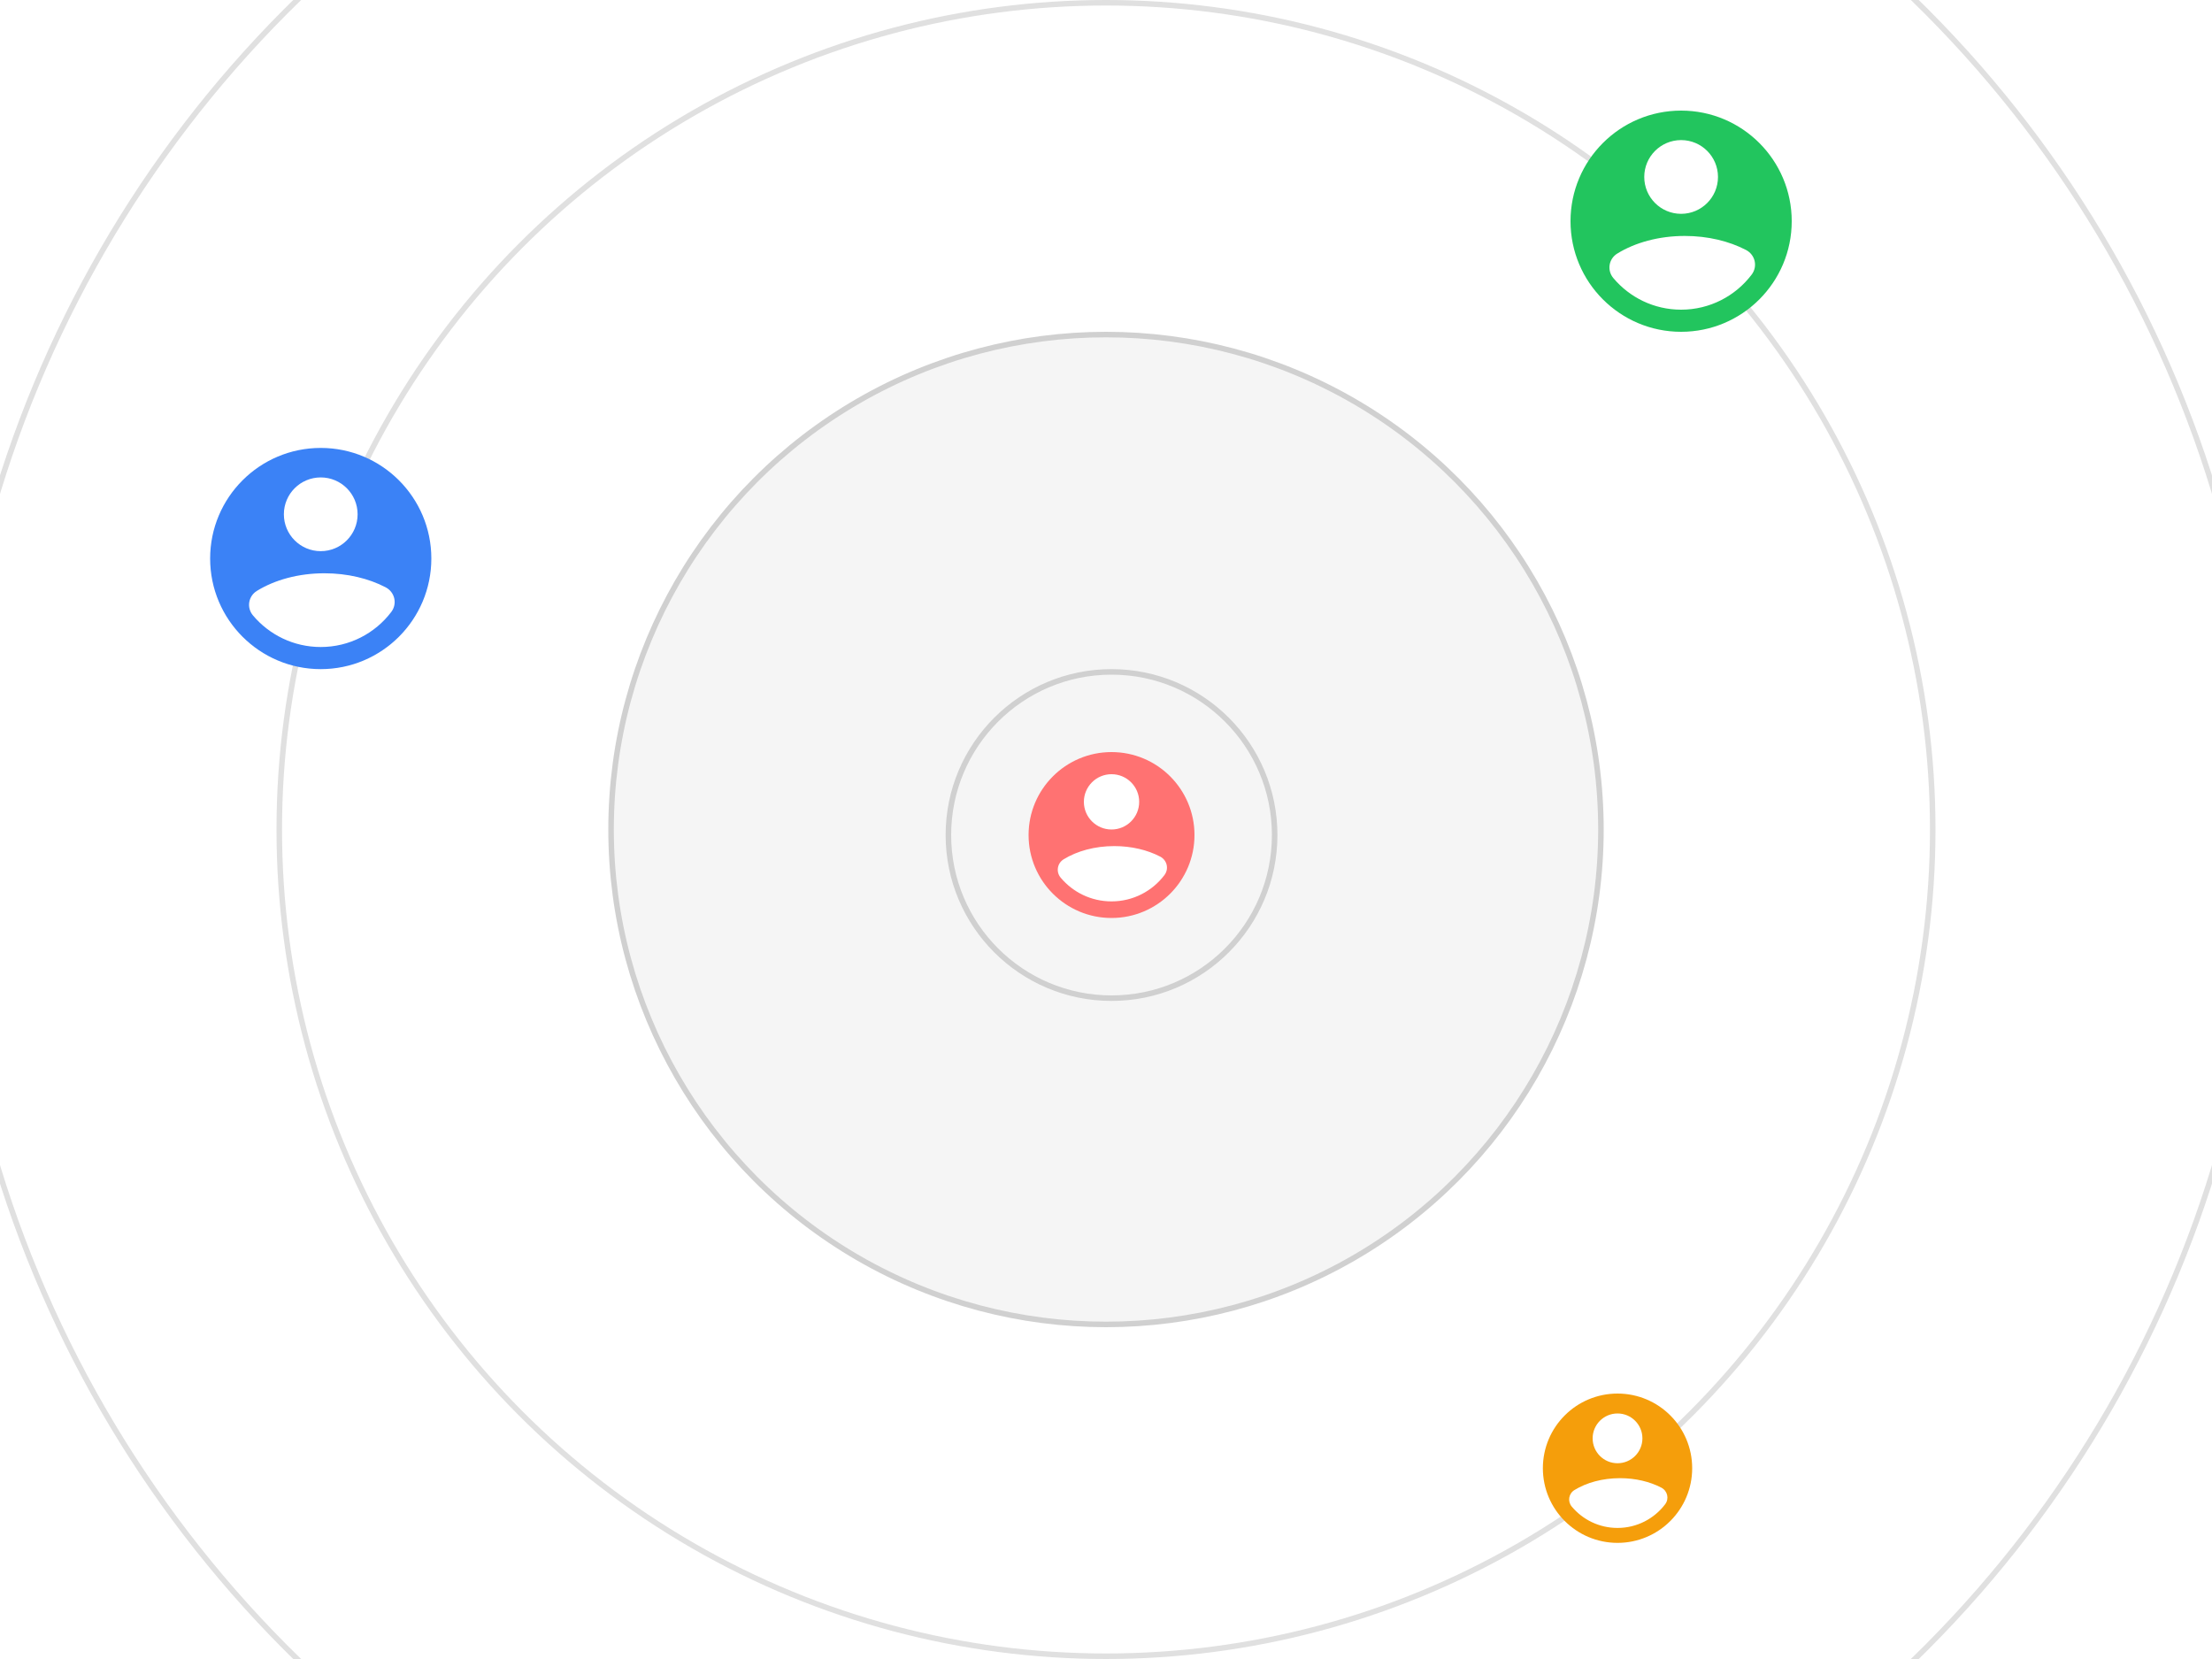 <svg width="400" height="300" viewBox="0 0 400 300" fill="none" xmlns="http://www.w3.org/2000/svg">
<rect x="0" y="0" width="400" height="300" fill="#333333" stroke="none"/>
<g clip-path="url(#clip0_1_2)">
<rect width="400" height="300" fill="white"/>
<circle cx="200" cy="150" r="89.5" fill="#F5F5F5" stroke="#D0D0D0"/>
<circle cx="200" cy="150" r="149.5" stroke="#E0E0E0"/>
<circle cx="200" cy="150" r="209.5" stroke="#E0E0E0"/>
<circle cx="201" cy="151" r="29.5" stroke="#D0D0D0"/>
<path d="M216 151C216 159.284 209.284 166 201 166C192.716 166 186 159.284 186 151C186 142.716 192.716 136 201 136C209.284 136 216 142.716 216 151Z" fill="#FF7272"/>
<path d="M206 145C206 147.761 203.761 150 201 150C198.239 150 196 147.761 196 145C196 142.239 198.239 140 201 140C203.761 140 206 142.239 206 145Z" fill="white"/>
<path d="M191.806 158.713C190.924 157.662 191.176 156.105 192.344 155.386C194.75 153.905 197.967 153 201.5 153C204.629 153 207.51 153.71 209.799 154.901C211.046 155.55 211.416 157.125 210.567 158.244C208.376 161.134 204.906 163 201 163C197.309 163 194.008 161.334 191.806 158.713Z" fill="white"/>
<path d="M324 40C324 51.046 315.046 60 304 60C292.954 60 284 51.046 284 40C284 28.954 292.954 20 304 20C315.046 20 324 28.954 324 40Z" fill="#22C55E"/>
<path d="M310.667 32C310.667 35.682 307.682 38.667 304 38.667C300.318 38.667 297.333 35.682 297.333 32C297.333 28.318 300.318 25.333 304 25.333C307.682 25.333 310.667 28.318 310.667 32Z" fill="white"/>
<path d="M291.742 50.283C290.565 48.883 290.901 46.807 292.459 45.848C295.667 43.873 299.956 42.667 304.667 42.667C308.839 42.667 312.68 43.613 315.732 45.202C317.394 46.066 317.888 48.167 316.757 49.659C313.835 53.512 309.208 56 304 56C299.079 56 294.677 53.778 291.742 50.283Z" fill="white"/>
<path d="M306 265.5C306 272.956 299.956 279 292.5 279C285.044 279 279 272.956 279 265.5C279 258.044 285.044 252 292.5 252C299.956 252 306 258.044 306 265.5Z" fill="#F59E0B"/>
<path d="M297 260.1C297 262.585 294.985 264.6 292.5 264.6C290.015 264.6 288 262.585 288 260.1C288 257.615 290.015 255.6 292.5 255.6C294.985 255.6 297 257.615 297 260.1Z" fill="white"/>
<path d="M284.226 272.441C283.432 271.496 283.658 270.095 284.71 269.448C286.875 268.114 289.77 267.3 292.95 267.3C295.766 267.3 298.359 267.939 300.419 269.011C301.541 269.595 301.875 271.013 301.111 272.02C299.139 274.62 296.015 276.3 292.5 276.3C289.178 276.3 286.207 274.8 284.226 272.441Z" fill="white"/>
<path d="M78 101C78 112.046 69.046 121 58 121C46.954 121 38 112.046 38 101C38 89.954 46.954 81 58 81C69.046 81 78 89.954 78 101Z" fill="#3B82F6"/>
<path d="M64.667 93C64.667 96.682 61.682 99.667 58 99.667C54.318 99.667 51.333 96.682 51.333 93C51.333 89.318 54.318 86.333 58 86.333C61.682 86.333 64.667 89.318 64.667 93Z" fill="white"/>
<path d="M45.742 111.284C44.565 109.883 44.901 107.807 46.459 106.848C49.667 104.873 53.956 103.667 58.667 103.667C62.839 103.667 66.68 104.613 69.732 106.201C71.394 107.066 71.888 109.167 70.757 110.659C67.835 114.512 63.208 117 58 117C53.079 117 48.677 114.778 45.742 111.284Z" fill="white"/>
</g>
<defs>
<clipPath id="clip0_1_2">
<rect width="400" height="300" fill="white"/>
</clipPath>
</defs>
</svg>
